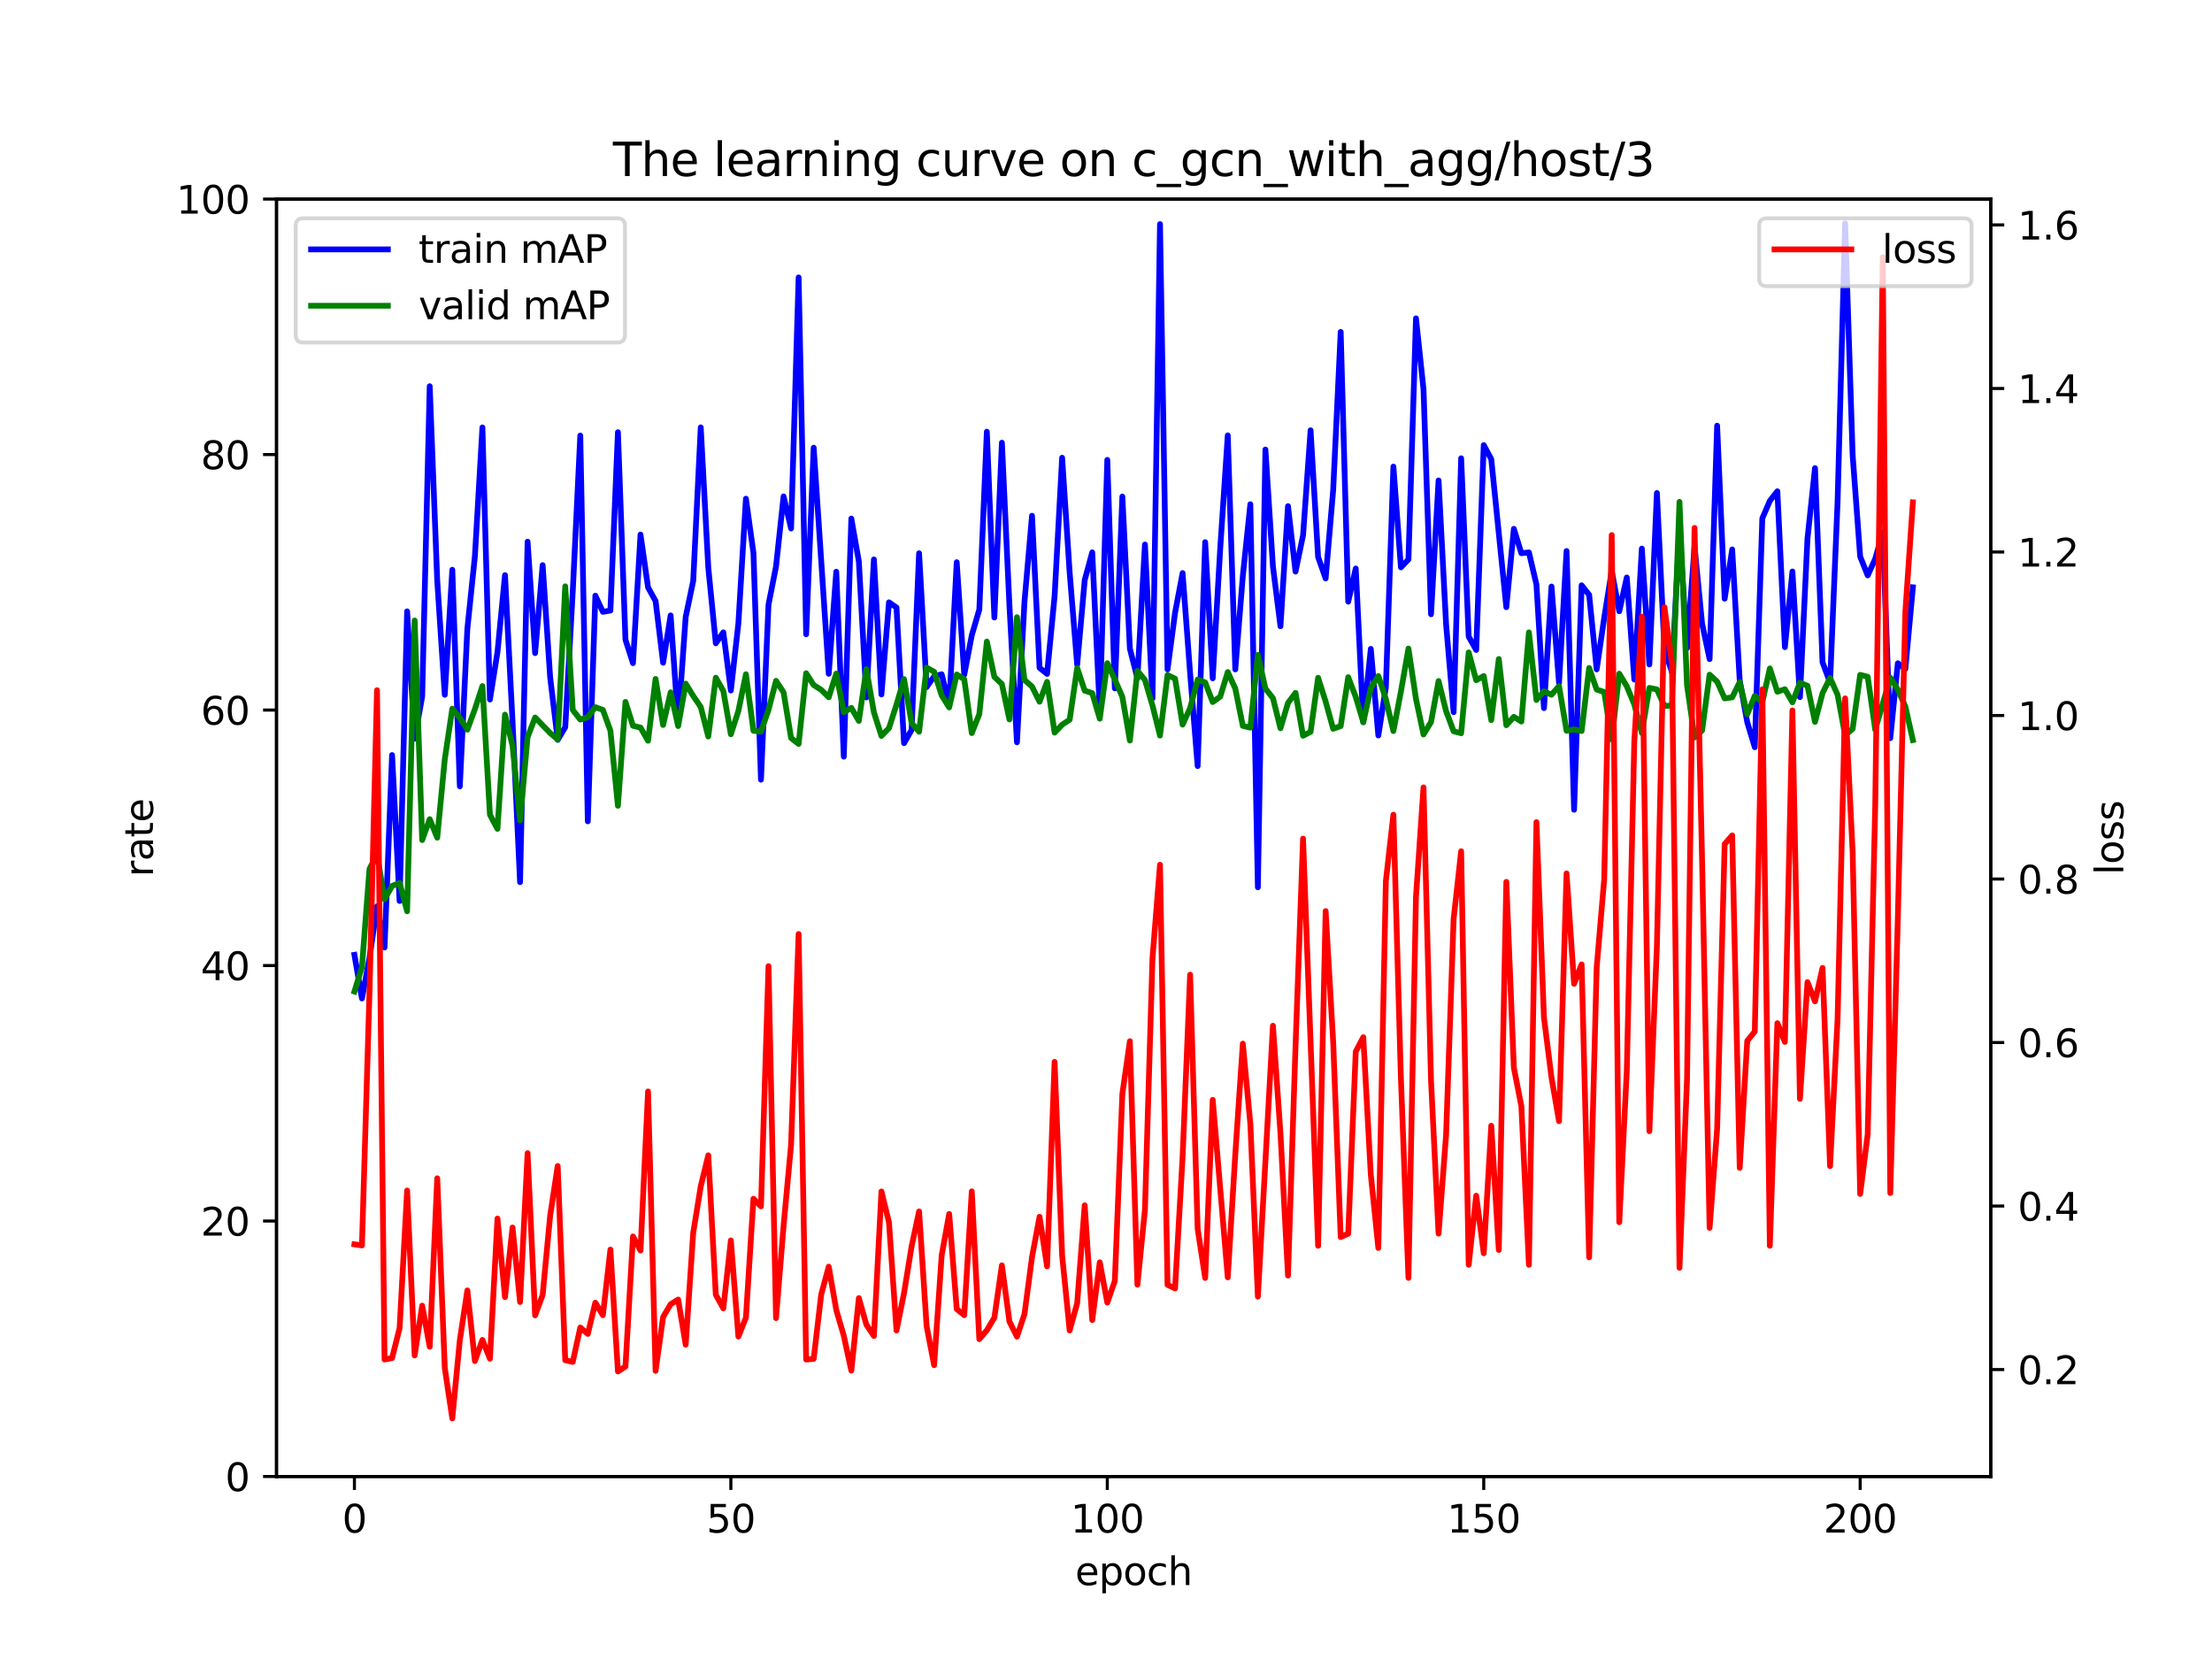 <?xml version="1.0" encoding="utf-8" standalone="no"?>
<!DOCTYPE svg PUBLIC "-//W3C//DTD SVG 1.1//EN"
  "http://www.w3.org/Graphics/SVG/1.1/DTD/svg11.dtd">
<svg xmlns:xlink="http://www.w3.org/1999/xlink" width="576pt" height="432pt" viewBox="0 0 576 432" xmlns="http://www.w3.org/2000/svg" version="1.1">
 <defs>
  <style type="text/css">*{stroke-linejoin: round; stroke-linecap: butt}</style>
 </defs>
 <g id="figure_1">
  <g id="patch_1">
   <path d="M 0 432 
L 576 432 
L 576 0 
L 0 0 
z
" style="fill: #ffffff"/>
  </g>
  <g id="axes_1">
   <g id="patch_2">
    <path d="M 72 384.48 
L 518.4 384.48 
L 518.4 51.84 
L 72 51.84 
z
" style="fill: #ffffff"/>
   </g>
   <g id="matplotlib.axis_1">
    <g id="xtick_1">
     <g id="line2d_1">
      <defs>
       <path id="m7468ea4998" d="M 0 0 
L 0 3.5 
" style="stroke: #000000; stroke-width: 0.8"/>
      </defs>
      <g>
       <use xlink:href="#m7468ea4998" x="92.291" y="384.48" style="stroke: #000000; stroke-width: 0.8"/>
      </g>
     </g>
     <g id="text_1">
      <!-- 0 -->
      <g transform="translate(89.11 399.078) scale(0.1 -0.1)">
       <defs>
        <path id="DejaVuSans-30" d="M 2034 4250 
Q 1547 4250 1301 3770 
Q 1056 3291 1056 2328 
Q 1056 1369 1301 889 
Q 1547 409 2034 409 
Q 2525 409 2770 889 
Q 3016 1369 3016 2328 
Q 3016 3291 2770 3770 
Q 2525 4250 2034 4250 
z
M 2034 4750 
Q 2819 4750 3233 4129 
Q 3647 3509 3647 2328 
Q 3647 1150 3233 529 
Q 2819 -91 2034 -91 
Q 1250 -91 836 529 
Q 422 1150 422 2328 
Q 422 3509 836 4129 
Q 1250 4750 2034 4750 
z
" transform="scale(0.016)"/>
       </defs>
       <use xlink:href="#DejaVuSans-30"/>
      </g>
     </g>
    </g>
    <g id="xtick_2">
     <g id="line2d_2">
      <g>
       <use xlink:href="#m7468ea4998" x="190.315" y="384.48" style="stroke: #000000; stroke-width: 0.8"/>
      </g>
     </g>
     <g id="text_2">
      <!-- 50 -->
      <g transform="translate(183.952 399.078) scale(0.1 -0.1)">
       <defs>
        <path id="DejaVuSans-35" d="M 691 4666 
L 3169 4666 
L 3169 4134 
L 1269 4134 
L 1269 2991 
Q 1406 3038 1543 3061 
Q 1681 3084 1819 3084 
Q 2600 3084 3056 2656 
Q 3513 2228 3513 1497 
Q 3513 744 3044 326 
Q 2575 -91 1722 -91 
Q 1428 -91 1123 -41 
Q 819 9 494 109 
L 494 744 
Q 775 591 1075 516 
Q 1375 441 1709 441 
Q 2250 441 2565 725 
Q 2881 1009 2881 1497 
Q 2881 1984 2565 2268 
Q 2250 2553 1709 2553 
Q 1456 2553 1204 2497 
Q 953 2441 691 2322 
L 691 4666 
z
" transform="scale(0.016)"/>
       </defs>
       <use xlink:href="#DejaVuSans-35"/>
       <use xlink:href="#DejaVuSans-30" x="63.623"/>
      </g>
     </g>
    </g>
    <g id="xtick_3">
     <g id="line2d_3">
      <g>
       <use xlink:href="#m7468ea4998" x="288.338" y="384.48" style="stroke: #000000; stroke-width: 0.8"/>
      </g>
     </g>
     <g id="text_3">
      <!-- 100 -->
      <g transform="translate(278.795 399.078) scale(0.1 -0.1)">
       <defs>
        <path id="DejaVuSans-31" d="M 794 531 
L 1825 531 
L 1825 4091 
L 703 3866 
L 703 4441 
L 1819 4666 
L 2450 4666 
L 2450 531 
L 3481 531 
L 3481 0 
L 794 0 
L 794 531 
z
" transform="scale(0.016)"/>
       </defs>
       <use xlink:href="#DejaVuSans-31"/>
       <use xlink:href="#DejaVuSans-30" x="63.623"/>
       <use xlink:href="#DejaVuSans-30" x="127.246"/>
      </g>
     </g>
    </g>
    <g id="xtick_4">
     <g id="line2d_4">
      <g>
       <use xlink:href="#m7468ea4998" x="386.362" y="384.48" style="stroke: #000000; stroke-width: 0.8"/>
      </g>
     </g>
     <g id="text_4">
      <!-- 150 -->
      <g transform="translate(376.818 399.078) scale(0.1 -0.1)">
       <use xlink:href="#DejaVuSans-31"/>
       <use xlink:href="#DejaVuSans-35" x="63.623"/>
       <use xlink:href="#DejaVuSans-30" x="127.246"/>
      </g>
     </g>
    </g>
    <g id="xtick_5">
     <g id="line2d_5">
      <g>
       <use xlink:href="#m7468ea4998" x="484.386" y="384.48" style="stroke: #000000; stroke-width: 0.8"/>
      </g>
     </g>
     <g id="text_5">
      <!-- 200 -->
      <g transform="translate(474.842 399.078) scale(0.1 -0.1)">
       <defs>
        <path id="DejaVuSans-32" d="M 1228 531 
L 3431 531 
L 3431 0 
L 469 0 
L 469 531 
Q 828 903 1448 1529 
Q 2069 2156 2228 2338 
Q 2531 2678 2651 2914 
Q 2772 3150 2772 3378 
Q 2772 3750 2511 3984 
Q 2250 4219 1831 4219 
Q 1534 4219 1204 4116 
Q 875 4013 500 3803 
L 500 4441 
Q 881 4594 1212 4672 
Q 1544 4750 1819 4750 
Q 2544 4750 2975 4387 
Q 3406 4025 3406 3419 
Q 3406 3131 3298 2873 
Q 3191 2616 2906 2266 
Q 2828 2175 2409 1742 
Q 1991 1309 1228 531 
z
" transform="scale(0.016)"/>
       </defs>
       <use xlink:href="#DejaVuSans-32"/>
       <use xlink:href="#DejaVuSans-30" x="63.623"/>
       <use xlink:href="#DejaVuSans-30" x="127.246"/>
      </g>
     </g>
    </g>
    <g id="text_6">
     <!-- epoch -->
     <g transform="translate(279.972 412.757) scale(0.1 -0.1)">
      <defs>
       <path id="DejaVuSans-65" d="M 3597 1894 
L 3597 1613 
L 953 1613 
Q 991 1019 1311 708 
Q 1631 397 2203 397 
Q 2534 397 2845 478 
Q 3156 559 3463 722 
L 3463 178 
Q 3153 47 2828 -22 
Q 2503 -91 2169 -91 
Q 1331 -91 842 396 
Q 353 884 353 1716 
Q 353 2575 817 3079 
Q 1281 3584 2069 3584 
Q 2775 3584 3186 3129 
Q 3597 2675 3597 1894 
z
M 3022 2063 
Q 3016 2534 2758 2815 
Q 2500 3097 2075 3097 
Q 1594 3097 1305 2825 
Q 1016 2553 972 2059 
L 3022 2063 
z
" transform="scale(0.016)"/>
       <path id="DejaVuSans-70" d="M 1159 525 
L 1159 -1331 
L 581 -1331 
L 581 3500 
L 1159 3500 
L 1159 2969 
Q 1341 3281 1617 3432 
Q 1894 3584 2278 3584 
Q 2916 3584 3314 3078 
Q 3713 2572 3713 1747 
Q 3713 922 3314 415 
Q 2916 -91 2278 -91 
Q 1894 -91 1617 61 
Q 1341 213 1159 525 
z
M 3116 1747 
Q 3116 2381 2855 2742 
Q 2594 3103 2138 3103 
Q 1681 3103 1420 2742 
Q 1159 2381 1159 1747 
Q 1159 1113 1420 752 
Q 1681 391 2138 391 
Q 2594 391 2855 752 
Q 3116 1113 3116 1747 
z
" transform="scale(0.016)"/>
       <path id="DejaVuSans-6f" d="M 1959 3097 
Q 1497 3097 1228 2736 
Q 959 2375 959 1747 
Q 959 1119 1226 758 
Q 1494 397 1959 397 
Q 2419 397 2687 759 
Q 2956 1122 2956 1747 
Q 2956 2369 2687 2733 
Q 2419 3097 1959 3097 
z
M 1959 3584 
Q 2709 3584 3137 3096 
Q 3566 2609 3566 1747 
Q 3566 888 3137 398 
Q 2709 -91 1959 -91 
Q 1206 -91 779 398 
Q 353 888 353 1747 
Q 353 2609 779 3096 
Q 1206 3584 1959 3584 
z
" transform="scale(0.016)"/>
       <path id="DejaVuSans-63" d="M 3122 3366 
L 3122 2828 
Q 2878 2963 2633 3030 
Q 2388 3097 2138 3097 
Q 1578 3097 1268 2742 
Q 959 2388 959 1747 
Q 959 1106 1268 751 
Q 1578 397 2138 397 
Q 2388 397 2633 464 
Q 2878 531 3122 666 
L 3122 134 
Q 2881 22 2623 -34 
Q 2366 -91 2075 -91 
Q 1284 -91 818 406 
Q 353 903 353 1747 
Q 353 2603 823 3093 
Q 1294 3584 2113 3584 
Q 2378 3584 2631 3529 
Q 2884 3475 3122 3366 
z
" transform="scale(0.016)"/>
       <path id="DejaVuSans-68" d="M 3513 2113 
L 3513 0 
L 2938 0 
L 2938 2094 
Q 2938 2591 2744 2837 
Q 2550 3084 2163 3084 
Q 1697 3084 1428 2787 
Q 1159 2491 1159 1978 
L 1159 0 
L 581 0 
L 581 4863 
L 1159 4863 
L 1159 2956 
Q 1366 3272 1645 3428 
Q 1925 3584 2291 3584 
Q 2894 3584 3203 3211 
Q 3513 2838 3513 2113 
z
" transform="scale(0.016)"/>
      </defs>
      <use xlink:href="#DejaVuSans-65"/>
      <use xlink:href="#DejaVuSans-70" x="61.523"/>
      <use xlink:href="#DejaVuSans-6f" x="125"/>
      <use xlink:href="#DejaVuSans-63" x="186.182"/>
      <use xlink:href="#DejaVuSans-68" x="241.162"/>
     </g>
    </g>
   </g>
   <g id="matplotlib.axis_2">
    <g id="ytick_1">
     <g id="line2d_6">
      <defs>
       <path id="m2e7841dd89" d="M 0 0 
L -3.5 0 
" style="stroke: #000000; stroke-width: 0.8"/>
      </defs>
      <g>
       <use xlink:href="#m2e7841dd89" x="72" y="384.48" style="stroke: #000000; stroke-width: 0.8"/>
      </g>
     </g>
     <g id="text_7">
      <!-- 0 -->
      <g transform="translate(58.638 388.279) scale(0.1 -0.1)">
       <use xlink:href="#DejaVuSans-30"/>
      </g>
     </g>
    </g>
    <g id="ytick_2">
     <g id="line2d_7">
      <g>
       <use xlink:href="#m2e7841dd89" x="72" y="317.952" style="stroke: #000000; stroke-width: 0.8"/>
      </g>
     </g>
     <g id="text_8">
      <!-- 20 -->
      <g transform="translate(52.275 321.751) scale(0.1 -0.1)">
       <use xlink:href="#DejaVuSans-32"/>
       <use xlink:href="#DejaVuSans-30" x="63.623"/>
      </g>
     </g>
    </g>
    <g id="ytick_3">
     <g id="line2d_8">
      <g>
       <use xlink:href="#m2e7841dd89" x="72" y="251.424" style="stroke: #000000; stroke-width: 0.8"/>
      </g>
     </g>
     <g id="text_9">
      <!-- 40 -->
      <g transform="translate(52.275 255.223) scale(0.1 -0.1)">
       <defs>
        <path id="DejaVuSans-34" d="M 2419 4116 
L 825 1625 
L 2419 1625 
L 2419 4116 
z
M 2253 4666 
L 3047 4666 
L 3047 1625 
L 3713 1625 
L 3713 1100 
L 3047 1100 
L 3047 0 
L 2419 0 
L 2419 1100 
L 313 1100 
L 313 1709 
L 2253 4666 
z
" transform="scale(0.016)"/>
       </defs>
       <use xlink:href="#DejaVuSans-34"/>
       <use xlink:href="#DejaVuSans-30" x="63.623"/>
      </g>
     </g>
    </g>
    <g id="ytick_4">
     <g id="line2d_9">
      <g>
       <use xlink:href="#m2e7841dd89" x="72" y="184.896" style="stroke: #000000; stroke-width: 0.8"/>
      </g>
     </g>
     <g id="text_10">
      <!-- 60 -->
      <g transform="translate(52.275 188.695) scale(0.1 -0.1)">
       <defs>
        <path id="DejaVuSans-36" d="M 2113 2584 
Q 1688 2584 1439 2293 
Q 1191 2003 1191 1497 
Q 1191 994 1439 701 
Q 1688 409 2113 409 
Q 2538 409 2786 701 
Q 3034 994 3034 1497 
Q 3034 2003 2786 2293 
Q 2538 2584 2113 2584 
z
M 3366 4563 
L 3366 3988 
Q 3128 4100 2886 4159 
Q 2644 4219 2406 4219 
Q 1781 4219 1451 3797 
Q 1122 3375 1075 2522 
Q 1259 2794 1537 2939 
Q 1816 3084 2150 3084 
Q 2853 3084 3261 2657 
Q 3669 2231 3669 1497 
Q 3669 778 3244 343 
Q 2819 -91 2113 -91 
Q 1303 -91 875 529 
Q 447 1150 447 2328 
Q 447 3434 972 4092 
Q 1497 4750 2381 4750 
Q 2619 4750 2861 4703 
Q 3103 4656 3366 4563 
z
" transform="scale(0.016)"/>
       </defs>
       <use xlink:href="#DejaVuSans-36"/>
       <use xlink:href="#DejaVuSans-30" x="63.623"/>
      </g>
     </g>
    </g>
    <g id="ytick_5">
     <g id="line2d_10">
      <g>
       <use xlink:href="#m2e7841dd89" x="72" y="118.368" style="stroke: #000000; stroke-width: 0.8"/>
      </g>
     </g>
     <g id="text_11">
      <!-- 80 -->
      <g transform="translate(52.275 122.167) scale(0.1 -0.1)">
       <defs>
        <path id="DejaVuSans-38" d="M 2034 2216 
Q 1584 2216 1326 1975 
Q 1069 1734 1069 1313 
Q 1069 891 1326 650 
Q 1584 409 2034 409 
Q 2484 409 2743 651 
Q 3003 894 3003 1313 
Q 3003 1734 2745 1975 
Q 2488 2216 2034 2216 
z
M 1403 2484 
Q 997 2584 770 2862 
Q 544 3141 544 3541 
Q 544 4100 942 4425 
Q 1341 4750 2034 4750 
Q 2731 4750 3128 4425 
Q 3525 4100 3525 3541 
Q 3525 3141 3298 2862 
Q 3072 2584 2669 2484 
Q 3125 2378 3379 2068 
Q 3634 1759 3634 1313 
Q 3634 634 3220 271 
Q 2806 -91 2034 -91 
Q 1263 -91 848 271 
Q 434 634 434 1313 
Q 434 1759 690 2068 
Q 947 2378 1403 2484 
z
M 1172 3481 
Q 1172 3119 1398 2916 
Q 1625 2713 2034 2713 
Q 2441 2713 2670 2916 
Q 2900 3119 2900 3481 
Q 2900 3844 2670 4047 
Q 2441 4250 2034 4250 
Q 1625 4250 1398 4047 
Q 1172 3844 1172 3481 
z
" transform="scale(0.016)"/>
       </defs>
       <use xlink:href="#DejaVuSans-38"/>
       <use xlink:href="#DejaVuSans-30" x="63.623"/>
      </g>
     </g>
    </g>
    <g id="ytick_6">
     <g id="line2d_11">
      <g>
       <use xlink:href="#m2e7841dd89" x="72" y="51.84" style="stroke: #000000; stroke-width: 0.8"/>
      </g>
     </g>
     <g id="text_12">
      <!-- 100 -->
      <g transform="translate(45.913 55.639) scale(0.1 -0.1)">
       <use xlink:href="#DejaVuSans-31"/>
       <use xlink:href="#DejaVuSans-30" x="63.623"/>
       <use xlink:href="#DejaVuSans-30" x="127.246"/>
      </g>
     </g>
    </g>
    <g id="text_13">
     <!-- rate -->
     <g transform="translate(39.833 228.316) rotate(-90) scale(0.1 -0.1)">
      <defs>
       <path id="DejaVuSans-72" d="M 2631 2963 
Q 2534 3019 2420 3045 
Q 2306 3072 2169 3072 
Q 1681 3072 1420 2755 
Q 1159 2438 1159 1844 
L 1159 0 
L 581 0 
L 581 3500 
L 1159 3500 
L 1159 2956 
Q 1341 3275 1631 3429 
Q 1922 3584 2338 3584 
Q 2397 3584 2469 3576 
Q 2541 3569 2628 3553 
L 2631 2963 
z
" transform="scale(0.016)"/>
       <path id="DejaVuSans-61" d="M 2194 1759 
Q 1497 1759 1228 1600 
Q 959 1441 959 1056 
Q 959 750 1161 570 
Q 1363 391 1709 391 
Q 2188 391 2477 730 
Q 2766 1069 2766 1631 
L 2766 1759 
L 2194 1759 
z
M 3341 1997 
L 3341 0 
L 2766 0 
L 2766 531 
Q 2569 213 2275 61 
Q 1981 -91 1556 -91 
Q 1019 -91 701 211 
Q 384 513 384 1019 
Q 384 1609 779 1909 
Q 1175 2209 1959 2209 
L 2766 2209 
L 2766 2266 
Q 2766 2663 2505 2880 
Q 2244 3097 1772 3097 
Q 1472 3097 1187 3025 
Q 903 2953 641 2809 
L 641 3341 
Q 956 3463 1253 3523 
Q 1550 3584 1831 3584 
Q 2591 3584 2966 3190 
Q 3341 2797 3341 1997 
z
" transform="scale(0.016)"/>
       <path id="DejaVuSans-74" d="M 1172 4494 
L 1172 3500 
L 2356 3500 
L 2356 3053 
L 1172 3053 
L 1172 1153 
Q 1172 725 1289 603 
Q 1406 481 1766 481 
L 2356 481 
L 2356 0 
L 1766 0 
Q 1100 0 847 248 
Q 594 497 594 1153 
L 594 3053 
L 172 3053 
L 172 3500 
L 594 3500 
L 594 4494 
L 1172 4494 
z
" transform="scale(0.016)"/>
      </defs>
      <use xlink:href="#DejaVuSans-72"/>
      <use xlink:href="#DejaVuSans-61" x="41.113"/>
      <use xlink:href="#DejaVuSans-74" x="102.393"/>
      <use xlink:href="#DejaVuSans-65" x="141.602"/>
     </g>
    </g>
   </g>
   <g id="line2d_12">
    <path d="M 92.291 248.641 
L 94.251 260.005 
L 96.212 249.485 
L 98.172 236 
L 100.133 246.73 
L 102.093 196.612 
L 104.054 234.619 
L 106.014 159.191 
L 107.975 192.358 
L 109.935 181.358 
L 111.896 100.57 
L 113.856 151.234 
L 115.817 180.915 
L 117.777 148.363 
L 119.738 204.767 
L 121.698 163.726 
L 123.658 144.894 
L 125.619 111.304 
L 127.579 182.15 
L 129.54 169.812 
L 131.5 149.761 
L 133.461 187.853 
L 135.421 229.704 
L 137.382 141.051 
L 139.342 170.07 
L 141.303 147.16 
L 143.263 176.409 
L 145.224 192.667 
L 147.184 189.378 
L 149.145 153.973 
L 151.105 113.418 
L 153.066 213.874 
L 155.026 155.107 
L 156.987 159.318 
L 158.947 158.984 
L 160.908 112.544 
L 162.868 166.576 
L 164.828 172.69 
L 166.789 139.199 
L 168.749 152.96 
L 170.71 156.511 
L 172.67 172.574 
L 174.631 160.259 
L 176.591 188.235 
L 178.552 160.653 
L 180.512 151.27 
L 182.473 111.283 
L 184.433 147.754 
L 186.394 167.519 
L 188.354 164.662 
L 190.315 179.801 
L 192.275 162.306 
L 194.236 129.853 
L 196.196 143.98 
L 198.157 203.035 
L 200.117 157.462 
L 202.077 147.507 
L 204.038 129.263 
L 205.998 137.616 
L 207.959 72.245 
L 209.919 165.167 
L 211.88 116.578 
L 215.801 175.458 
L 217.761 148.871 
L 219.722 197.03 
L 221.682 135.036 
L 223.643 146.181 
L 225.603 181.607 
L 227.564 145.672 
L 229.524 180.839 
L 231.485 156.842 
L 233.445 158.2 
L 235.406 193.517 
L 237.366 190.097 
L 239.326 144.062 
L 241.287 178.909 
L 243.247 176.125 
L 245.208 175.569 
L 247.168 183.654 
L 249.129 146.399 
L 251.089 175.686 
L 253.05 165.422 
L 255.01 158.743 
L 256.971 112.41 
L 258.931 160.792 
L 260.892 115.276 
L 262.852 157.642 
L 264.813 193.294 
L 266.773 156.697 
L 268.734 134.304 
L 270.694 173.891 
L 272.655 175.479 
L 274.615 155.245 
L 276.575 119.186 
L 278.536 149.074 
L 280.496 173.091 
L 282.457 151.054 
L 284.417 143.825 
L 286.378 184.908 
L 288.338 119.759 
L 290.299 179.255 
L 292.259 129.296 
L 294.22 168.93 
L 296.18 176.583 
L 298.141 141.789 
L 300.101 181.837 
L 302.062 58.357 
L 304.022 174.324 
L 305.983 159.57 
L 307.943 149.227 
L 309.904 175.303 
L 311.864 199.478 
L 313.825 141.177 
L 315.785 176.642 
L 317.745 142.819 
L 319.706 113.368 
L 321.666 174.316 
L 323.627 149.976 
L 325.587 131.294 
L 327.548 231.046 
L 329.508 117.061 
L 331.469 147.508 
L 333.429 163.08 
L 335.39 131.795 
L 337.35 148.841 
L 339.311 139.398 
L 341.271 112.051 
L 343.232 145.057 
L 345.192 150.624 
L 347.153 127.648 
L 349.113 86.434 
L 351.074 156.673 
L 353.034 148.033 
L 354.994 188.045 
L 356.955 168.965 
L 358.915 191.522 
L 360.876 178.989 
L 362.836 121.497 
L 364.797 147.739 
L 366.757 145.675 
L 368.718 82.9 
L 370.678 101.332 
L 372.639 159.952 
L 374.599 125.108 
L 376.56 162.601 
L 378.52 185.446 
L 380.481 119.332 
L 382.441 165.766 
L 384.402 169.246 
L 386.362 115.9 
L 388.323 119.563 
L 392.243 158.107 
L 394.204 137.707 
L 396.164 144.059 
L 398.125 143.846 
L 400.085 152.2 
L 402.046 184.388 
L 404.006 152.731 
L 405.967 177.86 
L 407.927 143.485 
L 409.888 210.859 
L 411.848 152.411 
L 413.809 154.905 
L 415.769 174.307 
L 417.73 160.906 
L 419.69 148.693 
L 421.651 159.167 
L 423.611 150.378 
L 425.572 176.954 
L 427.532 142.851 
L 429.492 173.02 
L 431.453 128.379 
L 433.413 168.966 
L 435.374 175.017 
L 437.334 137.844 
L 439.295 168.779 
L 441.255 142.323 
L 443.216 162.373 
L 445.176 171.637 
L 447.137 110.843 
L 449.097 155.898 
L 451.058 143.069 
L 453.018 177.204 
L 454.979 188.059 
L 456.939 194.577 
L 458.9 134.985 
L 460.86 130.43 
L 462.821 127.924 
L 464.781 168.517 
L 466.742 148.815 
L 468.702 181.53 
L 470.662 140.264 
L 472.623 121.897 
L 474.583 172.456 
L 476.544 177.736 
L 478.504 130.605 
L 480.465 58.179 
L 482.425 118.527 
L 484.386 144.938 
L 486.346 149.834 
L 488.307 145.525 
L 490.267 138.604 
L 492.228 192.219 
L 494.188 172.716 
L 496.149 174.184 
L 498.109 152.933 
L 498.109 152.933 
" clip-path="url(#p526fa42724)" style="fill: none; stroke: #0000ff; stroke-width: 1.5; stroke-linecap: square"/>
   </g>
   <g id="line2d_13">
    <path d="M 92.291 258.195 
L 94.251 251.817 
L 96.212 226.266 
L 98.172 222.496 
L 100.133 234.172 
L 102.093 230.696 
L 104.054 229.914 
L 106.014 237.301 
L 107.975 161.587 
L 109.935 218.753 
L 111.896 213.311 
L 113.856 218.133 
L 115.817 197.724 
L 117.777 184.535 
L 119.738 186.956 
L 121.698 190.007 
L 123.658 184.654 
L 125.619 178.647 
L 127.579 212.158 
L 129.54 215.84 
L 131.5 186.081 
L 133.461 194.171 
L 135.421 213.68 
L 137.382 191.966 
L 139.342 186.828 
L 143.263 190.88 
L 145.224 192.563 
L 147.184 152.675 
L 149.145 184.86 
L 151.105 187.38 
L 153.066 186.743 
L 155.026 184.147 
L 156.987 184.85 
L 158.947 190.256 
L 160.908 209.829 
L 162.868 182.772 
L 164.828 188.992 
L 166.789 189.462 
L 168.749 192.892 
L 170.71 176.793 
L 172.67 188.787 
L 174.631 180.273 
L 176.591 189.071 
L 178.552 178.01 
L 180.512 181.212 
L 182.473 184.098 
L 184.433 191.791 
L 186.394 176.462 
L 188.354 179.937 
L 190.315 191.203 
L 192.275 185.122 
L 194.236 175.573 
L 196.196 190.293 
L 198.157 190.518 
L 200.117 184.847 
L 202.077 177.285 
L 204.038 180.281 
L 205.998 192.178 
L 207.959 193.718 
L 209.919 175.308 
L 211.88 178.391 
L 213.84 179.622 
L 215.801 181.568 
L 217.761 175.404 
L 219.722 185.479 
L 221.682 184.325 
L 223.643 187.722 
L 225.603 174.247 
L 227.564 185.498 
L 229.524 191.634 
L 231.485 189.606 
L 233.445 183.465 
L 235.406 176.842 
L 237.366 188.233 
L 239.326 190.54 
L 241.287 173.835 
L 243.247 174.927 
L 245.208 181.087 
L 247.168 184.22 
L 249.129 175.633 
L 251.089 176.877 
L 253.05 190.906 
L 255.01 185.957 
L 256.971 167.064 
L 258.931 176.265 
L 260.892 178.131 
L 262.852 187.345 
L 264.813 160.718 
L 266.773 177.064 
L 268.734 178.767 
L 270.694 182.738 
L 272.655 177.543 
L 274.615 190.773 
L 276.575 188.711 
L 278.536 187.413 
L 280.496 173.951 
L 282.457 179.839 
L 284.417 180.498 
L 286.378 187.151 
L 288.338 172.69 
L 290.299 176.948 
L 292.259 181.48 
L 294.22 192.843 
L 296.18 174.703 
L 298.141 177.051 
L 300.101 183.717 
L 302.062 191.551 
L 304.022 175.783 
L 305.983 176.72 
L 307.943 188.693 
L 309.904 184.391 
L 311.864 176.956 
L 313.825 177.693 
L 315.785 182.816 
L 317.745 181.403 
L 319.706 174.997 
L 321.666 179.295 
L 323.627 189.022 
L 325.587 189.477 
L 327.548 170.529 
L 329.508 179.295 
L 331.469 181.788 
L 333.429 189.644 
L 335.39 183.051 
L 337.35 180.419 
L 339.311 191.595 
L 341.271 190.577 
L 343.232 176.491 
L 345.192 182.685 
L 347.153 189.77 
L 349.113 189.069 
L 351.074 176.339 
L 353.034 181.475 
L 354.994 188.06 
L 356.955 179.182 
L 358.915 176.034 
L 360.876 182.035 
L 362.836 190.374 
L 364.797 180.062 
L 366.757 168.887 
L 368.718 181.997 
L 370.678 191.26 
L 372.639 188.024 
L 374.599 177.341 
L 376.56 185.172 
L 378.52 190.418 
L 380.481 190.943 
L 382.441 169.892 
L 384.402 177.135 
L 386.362 176.041 
L 388.323 187.511 
L 390.283 171.602 
L 392.243 188.851 
L 394.204 186.661 
L 396.164 187.89 
L 398.125 164.672 
L 400.085 182.277 
L 402.046 180.008 
L 404.006 180.904 
L 405.967 178.651 
L 407.927 190.301 
L 409.888 189.916 
L 411.848 190.362 
L 413.809 173.946 
L 415.769 179.556 
L 417.73 180.195 
L 419.69 192.564 
L 421.651 175.424 
L 423.611 178.707 
L 425.572 183.455 
L 427.532 190.876 
L 429.492 179.131 
L 431.453 179.52 
L 433.413 183.821 
L 435.374 183.745 
L 437.334 130.688 
L 439.295 178.426 
L 441.255 192.037 
L 443.216 190.215 
L 445.176 175.685 
L 447.137 177.488 
L 449.097 181.864 
L 451.058 181.583 
L 453.018 177.628 
L 454.979 185.996 
L 456.939 181.191 
L 458.9 182.873 
L 460.86 174.058 
L 462.821 180.127 
L 464.781 179.468 
L 466.742 182.881 
L 468.702 177.774 
L 470.662 178.577 
L 472.623 187.989 
L 474.583 180.495 
L 476.544 176.53 
L 478.504 180.92 
L 480.465 191.487 
L 482.425 189.792 
L 484.386 175.733 
L 486.346 176.225 
L 488.307 190.017 
L 492.228 176.452 
L 494.188 179.563 
L 496.149 183.98 
L 498.109 192.722 
L 498.109 192.722 
" clip-path="url(#p526fa42724)" style="fill: none; stroke: #008000; stroke-width: 1.5; stroke-linecap: square"/>
   </g>
   <g id="patch_3">
    <path d="M 72 384.48 
L 72 51.84 
" style="fill: none; stroke: #000000; stroke-width: 0.8; stroke-linejoin: miter; stroke-linecap: square"/>
   </g>
   <g id="patch_4">
    <path d="M 518.4 384.48 
L 518.4 51.84 
" style="fill: none; stroke: #000000; stroke-width: 0.8; stroke-linejoin: miter; stroke-linecap: square"/>
   </g>
   <g id="patch_5">
    <path d="M 72 384.48 
L 518.4 384.48 
" style="fill: none; stroke: #000000; stroke-width: 0.8; stroke-linejoin: miter; stroke-linecap: square"/>
   </g>
   <g id="patch_6">
    <path d="M 72 51.84 
L 518.4 51.84 
" style="fill: none; stroke: #000000; stroke-width: 0.8; stroke-linejoin: miter; stroke-linecap: square"/>
   </g>
   <g id="legend_1">
    <g id="patch_7">
     <path d="M 79 89.196 
L 160.741 89.196 
Q 162.741 89.196 162.741 87.196 
L 162.741 58.84 
Q 162.741 56.84 160.741 56.84 
L 79 56.84 
Q 77 56.84 77 58.84 
L 77 87.196 
Q 77 89.196 79 89.196 
z
" style="fill: #ffffff; opacity: 0.8; stroke: #cccccc; stroke-linejoin: miter"/>
    </g>
    <g id="line2d_14">
     <path d="M 81 64.938 
L 91 64.938 
L 101 64.938 
" style="fill: none; stroke: #0000ff; stroke-width: 1.5; stroke-linecap: square"/>
    </g>
    <g id="text_14">
     <!-- train mAP -->
     <g transform="translate(109 68.438) scale(0.1 -0.1)">
      <defs>
       <path id="DejaVuSans-69" d="M 603 3500 
L 1178 3500 
L 1178 0 
L 603 0 
L 603 3500 
z
M 603 4863 
L 1178 4863 
L 1178 4134 
L 603 4134 
L 603 4863 
z
" transform="scale(0.016)"/>
       <path id="DejaVuSans-6e" d="M 3513 2113 
L 3513 0 
L 2938 0 
L 2938 2094 
Q 2938 2591 2744 2837 
Q 2550 3084 2163 3084 
Q 1697 3084 1428 2787 
Q 1159 2491 1159 1978 
L 1159 0 
L 581 0 
L 581 3500 
L 1159 3500 
L 1159 2956 
Q 1366 3272 1645 3428 
Q 1925 3584 2291 3584 
Q 2894 3584 3203 3211 
Q 3513 2838 3513 2113 
z
" transform="scale(0.016)"/>
       <path id="DejaVuSans-20" transform="scale(0.016)"/>
       <path id="DejaVuSans-6d" d="M 3328 2828 
Q 3544 3216 3844 3400 
Q 4144 3584 4550 3584 
Q 5097 3584 5394 3201 
Q 5691 2819 5691 2113 
L 5691 0 
L 5113 0 
L 5113 2094 
Q 5113 2597 4934 2840 
Q 4756 3084 4391 3084 
Q 3944 3084 3684 2787 
Q 3425 2491 3425 1978 
L 3425 0 
L 2847 0 
L 2847 2094 
Q 2847 2600 2669 2842 
Q 2491 3084 2119 3084 
Q 1678 3084 1418 2786 
Q 1159 2488 1159 1978 
L 1159 0 
L 581 0 
L 581 3500 
L 1159 3500 
L 1159 2956 
Q 1356 3278 1631 3431 
Q 1906 3584 2284 3584 
Q 2666 3584 2933 3390 
Q 3200 3197 3328 2828 
z
" transform="scale(0.016)"/>
       <path id="DejaVuSans-41" d="M 2188 4044 
L 1331 1722 
L 3047 1722 
L 2188 4044 
z
M 1831 4666 
L 2547 4666 
L 4325 0 
L 3669 0 
L 3244 1197 
L 1141 1197 
L 716 0 
L 50 0 
L 1831 4666 
z
" transform="scale(0.016)"/>
       <path id="DejaVuSans-50" d="M 1259 4147 
L 1259 2394 
L 2053 2394 
Q 2494 2394 2734 2622 
Q 2975 2850 2975 3272 
Q 2975 3691 2734 3919 
Q 2494 4147 2053 4147 
L 1259 4147 
z
M 628 4666 
L 2053 4666 
Q 2838 4666 3239 4311 
Q 3641 3956 3641 3272 
Q 3641 2581 3239 2228 
Q 2838 1875 2053 1875 
L 1259 1875 
L 1259 0 
L 628 0 
L 628 4666 
z
" transform="scale(0.016)"/>
      </defs>
      <use xlink:href="#DejaVuSans-74"/>
      <use xlink:href="#DejaVuSans-72" x="39.209"/>
      <use xlink:href="#DejaVuSans-61" x="80.322"/>
      <use xlink:href="#DejaVuSans-69" x="141.602"/>
      <use xlink:href="#DejaVuSans-6e" x="169.385"/>
      <use xlink:href="#DejaVuSans-20" x="232.764"/>
      <use xlink:href="#DejaVuSans-6d" x="264.551"/>
      <use xlink:href="#DejaVuSans-41" x="361.963"/>
      <use xlink:href="#DejaVuSans-50" x="430.371"/>
     </g>
    </g>
    <g id="line2d_15">
     <path d="M 81 79.617 
L 91 79.617 
L 101 79.617 
" style="fill: none; stroke: #008000; stroke-width: 1.5; stroke-linecap: square"/>
    </g>
    <g id="text_15">
     <!-- valid mAP -->
     <g transform="translate(109 83.117) scale(0.1 -0.1)">
      <defs>
       <path id="DejaVuSans-76" d="M 191 3500 
L 800 3500 
L 1894 563 
L 2988 3500 
L 3597 3500 
L 2284 0 
L 1503 0 
L 191 3500 
z
" transform="scale(0.016)"/>
       <path id="DejaVuSans-6c" d="M 603 4863 
L 1178 4863 
L 1178 0 
L 603 0 
L 603 4863 
z
" transform="scale(0.016)"/>
       <path id="DejaVuSans-64" d="M 2906 2969 
L 2906 4863 
L 3481 4863 
L 3481 0 
L 2906 0 
L 2906 525 
Q 2725 213 2448 61 
Q 2172 -91 1784 -91 
Q 1150 -91 751 415 
Q 353 922 353 1747 
Q 353 2572 751 3078 
Q 1150 3584 1784 3584 
Q 2172 3584 2448 3432 
Q 2725 3281 2906 2969 
z
M 947 1747 
Q 947 1113 1208 752 
Q 1469 391 1925 391 
Q 2381 391 2643 752 
Q 2906 1113 2906 1747 
Q 2906 2381 2643 2742 
Q 2381 3103 1925 3103 
Q 1469 3103 1208 2742 
Q 947 2381 947 1747 
z
" transform="scale(0.016)"/>
      </defs>
      <use xlink:href="#DejaVuSans-76"/>
      <use xlink:href="#DejaVuSans-61" x="59.18"/>
      <use xlink:href="#DejaVuSans-6c" x="120.459"/>
      <use xlink:href="#DejaVuSans-69" x="148.242"/>
      <use xlink:href="#DejaVuSans-64" x="176.025"/>
      <use xlink:href="#DejaVuSans-20" x="239.502"/>
      <use xlink:href="#DejaVuSans-6d" x="271.289"/>
      <use xlink:href="#DejaVuSans-41" x="368.701"/>
      <use xlink:href="#DejaVuSans-50" x="437.109"/>
     </g>
    </g>
   </g>
  </g>
  <g id="axes_2">
   <g id="matplotlib.axis_3">
    <g id="ytick_7">
     <g id="line2d_16">
      <defs>
       <path id="ma8b787f01b" d="M 0 0 
L 3.5 0 
" style="stroke: #000000; stroke-width: 0.8"/>
      </defs>
      <g>
       <use xlink:href="#ma8b787f01b" x="518.4" y="356.635" style="stroke: #000000; stroke-width: 0.8"/>
      </g>
     </g>
     <g id="text_16">
      <!-- 0.2 -->
      <g transform="translate(525.4 360.434) scale(0.1 -0.1)">
       <defs>
        <path id="DejaVuSans-2e" d="M 684 794 
L 1344 794 
L 1344 0 
L 684 0 
L 684 794 
z
" transform="scale(0.016)"/>
       </defs>
       <use xlink:href="#DejaVuSans-30"/>
       <use xlink:href="#DejaVuSans-2e" x="63.623"/>
       <use xlink:href="#DejaVuSans-32" x="95.41"/>
      </g>
     </g>
    </g>
    <g id="ytick_8">
     <g id="line2d_17">
      <g>
       <use xlink:href="#ma8b787f01b" x="518.4" y="314.055" style="stroke: #000000; stroke-width: 0.8"/>
      </g>
     </g>
     <g id="text_17">
      <!-- 0.4 -->
      <g transform="translate(525.4 317.854) scale(0.1 -0.1)">
       <use xlink:href="#DejaVuSans-30"/>
       <use xlink:href="#DejaVuSans-2e" x="63.623"/>
       <use xlink:href="#DejaVuSans-34" x="95.41"/>
      </g>
     </g>
    </g>
    <g id="ytick_9">
     <g id="line2d_18">
      <g>
       <use xlink:href="#ma8b787f01b" x="518.4" y="271.475" style="stroke: #000000; stroke-width: 0.8"/>
      </g>
     </g>
     <g id="text_18">
      <!-- 0.6 -->
      <g transform="translate(525.4 275.274) scale(0.1 -0.1)">
       <use xlink:href="#DejaVuSans-30"/>
       <use xlink:href="#DejaVuSans-2e" x="63.623"/>
       <use xlink:href="#DejaVuSans-36" x="95.41"/>
      </g>
     </g>
    </g>
    <g id="ytick_10">
     <g id="line2d_19">
      <g>
       <use xlink:href="#ma8b787f01b" x="518.4" y="228.895" style="stroke: #000000; stroke-width: 0.8"/>
      </g>
     </g>
     <g id="text_19">
      <!-- 0.8 -->
      <g transform="translate(525.4 232.694) scale(0.1 -0.1)">
       <use xlink:href="#DejaVuSans-30"/>
       <use xlink:href="#DejaVuSans-2e" x="63.623"/>
       <use xlink:href="#DejaVuSans-38" x="95.41"/>
      </g>
     </g>
    </g>
    <g id="ytick_11">
     <g id="line2d_20">
      <g>
       <use xlink:href="#ma8b787f01b" x="518.4" y="186.315" style="stroke: #000000; stroke-width: 0.8"/>
      </g>
     </g>
     <g id="text_20">
      <!-- 1.0 -->
      <g transform="translate(525.4 190.114) scale(0.1 -0.1)">
       <use xlink:href="#DejaVuSans-31"/>
       <use xlink:href="#DejaVuSans-2e" x="63.623"/>
       <use xlink:href="#DejaVuSans-30" x="95.41"/>
      </g>
     </g>
    </g>
    <g id="ytick_12">
     <g id="line2d_21">
      <g>
       <use xlink:href="#ma8b787f01b" x="518.4" y="143.735" style="stroke: #000000; stroke-width: 0.8"/>
      </g>
     </g>
     <g id="text_21">
      <!-- 1.2 -->
      <g transform="translate(525.4 147.534) scale(0.1 -0.1)">
       <use xlink:href="#DejaVuSans-31"/>
       <use xlink:href="#DejaVuSans-2e" x="63.623"/>
       <use xlink:href="#DejaVuSans-32" x="95.41"/>
      </g>
     </g>
    </g>
    <g id="ytick_13">
     <g id="line2d_22">
      <g>
       <use xlink:href="#ma8b787f01b" x="518.4" y="101.155" style="stroke: #000000; stroke-width: 0.8"/>
      </g>
     </g>
     <g id="text_22">
      <!-- 1.4 -->
      <g transform="translate(525.4 104.954) scale(0.1 -0.1)">
       <use xlink:href="#DejaVuSans-31"/>
       <use xlink:href="#DejaVuSans-2e" x="63.623"/>
       <use xlink:href="#DejaVuSans-34" x="95.41"/>
      </g>
     </g>
    </g>
    <g id="ytick_14">
     <g id="line2d_23">
      <g>
       <use xlink:href="#ma8b787f01b" x="518.4" y="58.575" style="stroke: #000000; stroke-width: 0.8"/>
      </g>
     </g>
     <g id="text_23">
      <!-- 1.6 -->
      <g transform="translate(525.4 62.374) scale(0.1 -0.1)">
       <use xlink:href="#DejaVuSans-31"/>
       <use xlink:href="#DejaVuSans-2e" x="63.623"/>
       <use xlink:href="#DejaVuSans-36" x="95.41"/>
      </g>
     </g>
    </g>
    <g id="text_24">
     <!-- loss -->
     <g transform="translate(552.902 227.818) rotate(-90) scale(0.1 -0.1)">
      <defs>
       <path id="DejaVuSans-73" d="M 2834 3397 
L 2834 2853 
Q 2591 2978 2328 3040 
Q 2066 3103 1784 3103 
Q 1356 3103 1142 2972 
Q 928 2841 928 2578 
Q 928 2378 1081 2264 
Q 1234 2150 1697 2047 
L 1894 2003 
Q 2506 1872 2764 1633 
Q 3022 1394 3022 966 
Q 3022 478 2636 193 
Q 2250 -91 1575 -91 
Q 1294 -91 989 -36 
Q 684 19 347 128 
L 347 722 
Q 666 556 975 473 
Q 1284 391 1588 391 
Q 1994 391 2212 530 
Q 2431 669 2431 922 
Q 2431 1156 2273 1281 
Q 2116 1406 1581 1522 
L 1381 1569 
Q 847 1681 609 1914 
Q 372 2147 372 2553 
Q 372 3047 722 3315 
Q 1072 3584 1716 3584 
Q 2034 3584 2315 3537 
Q 2597 3491 2834 3397 
z
" transform="scale(0.016)"/>
      </defs>
      <use xlink:href="#DejaVuSans-6c"/>
      <use xlink:href="#DejaVuSans-6f" x="27.783"/>
      <use xlink:href="#DejaVuSans-73" x="88.965"/>
      <use xlink:href="#DejaVuSans-73" x="141.064"/>
     </g>
    </g>
   </g>
   <g id="line2d_24">
    <path d="M 92.291 324.015 
L 94.251 324.31 
L 96.212 258.481 
L 98.172 179.727 
L 100.133 354.005 
L 102.093 353.637 
L 104.054 345.845 
L 106.014 310.008 
L 107.975 352.955 
L 109.935 339.988 
L 111.896 350.696 
L 113.856 306.818 
L 115.817 356.206 
L 117.777 369.36 
L 119.738 349.002 
L 121.698 336.019 
L 123.658 354.416 
L 125.619 348.906 
L 127.579 353.797 
L 129.54 317.303 
L 131.5 337.759 
L 133.461 319.642 
L 135.421 339.037 
L 137.382 300.287 
L 139.342 342.517 
L 141.303 337.199 
L 143.263 316.506 
L 145.224 303.618 
L 147.184 354.193 
L 149.145 354.644 
L 151.105 345.681 
L 153.066 347.351 
L 155.026 339.217 
L 156.987 342.479 
L 158.947 325.386 
L 160.908 357.127 
L 162.868 355.838 
L 164.828 321.967 
L 166.789 325.635 
L 168.749 284.214 
L 170.71 356.981 
L 172.67 342.95 
L 174.631 339.616 
L 176.591 338.397 
L 178.552 350.146 
L 180.512 321.027 
L 182.473 308.908 
L 184.433 300.834 
L 186.394 337.143 
L 188.354 340.693 
L 190.315 323 
L 192.275 348.029 
L 194.236 343.136 
L 196.196 312.152 
L 198.157 314.141 
L 200.117 251.584 
L 202.077 343.224 
L 204.038 319.276 
L 205.998 298.07 
L 207.959 243.215 
L 209.919 354.019 
L 211.88 353.849 
L 213.84 337.092 
L 215.801 329.834 
L 217.761 341.101 
L 219.722 347.832 
L 221.682 356.907 
L 223.643 338.021 
L 225.603 344.936 
L 227.564 347.888 
L 229.524 310.257 
L 231.485 318.257 
L 233.445 346.463 
L 235.406 336.719 
L 237.366 324.627 
L 239.326 315.443 
L 241.287 345.3 
L 243.247 355.496 
L 245.208 326.898 
L 247.168 316.11 
L 249.129 340.859 
L 251.089 342.478 
L 253.05 310.229 
L 255.01 348.705 
L 256.971 346.407 
L 258.931 343.115 
L 260.892 329.489 
L 262.852 344.123 
L 264.813 348.049 
L 266.773 342.193 
L 268.734 327.351 
L 270.694 316.849 
L 272.655 329.752 
L 274.615 276.51 
L 276.575 326.879 
L 278.536 346.456 
L 280.496 339.365 
L 282.457 313.863 
L 284.417 343.743 
L 286.378 328.701 
L 288.338 339.194 
L 290.299 333.551 
L 292.259 284.855 
L 294.22 271.125 
L 296.18 334.527 
L 298.141 315.013 
L 300.101 249.559 
L 302.062 225.182 
L 304.022 334.565 
L 305.983 335.506 
L 307.943 301.334 
L 309.904 253.799 
L 311.864 319.942 
L 313.825 332.78 
L 315.785 286.403 
L 319.706 332.628 
L 321.666 300.587 
L 323.627 271.76 
L 325.587 292.626 
L 327.548 337.637 
L 331.469 267.106 
L 333.429 295.11 
L 335.39 332.156 
L 337.35 272.461 
L 339.311 218.375 
L 343.232 324.397 
L 345.192 237.235 
L 347.153 271.246 
L 349.113 322.141 
L 351.074 321.227 
L 353.034 273.831 
L 354.994 270.089 
L 356.955 305.887 
L 358.915 324.969 
L 360.876 229.433 
L 362.836 212.142 
L 364.797 280.804 
L 366.757 332.762 
L 368.718 233.523 
L 370.678 205.034 
L 372.639 281.403 
L 374.599 321.236 
L 376.56 295.533 
L 378.52 239.307 
L 380.481 221.663 
L 382.441 329.342 
L 384.402 311.358 
L 386.362 326.353 
L 388.323 293.147 
L 390.283 325.485 
L 392.243 229.635 
L 394.204 278.03 
L 396.164 288.073 
L 398.125 329.343 
L 400.085 214.08 
L 402.046 264.993 
L 404.006 280.578 
L 405.967 291.947 
L 407.927 227.432 
L 409.888 256.177 
L 411.848 251.13 
L 413.809 327.399 
L 415.769 251.946 
L 417.73 228.99 
L 419.69 139.319 
L 421.651 318.262 
L 423.611 278.908 
L 425.572 192.969 
L 427.532 160.562 
L 429.492 294.568 
L 431.453 246.368 
L 433.413 158.115 
L 435.374 172.766 
L 437.334 330.133 
L 439.295 281.098 
L 441.255 137.461 
L 443.216 223.939 
L 445.176 319.732 
L 447.137 293.953 
L 449.097 219.795 
L 451.058 217.528 
L 453.018 304.109 
L 454.979 271.036 
L 456.939 268.608 
L 458.9 179.495 
L 460.86 324.395 
L 462.821 266.436 
L 464.781 271.315 
L 466.742 184.981 
L 468.702 286.143 
L 470.662 255.735 
L 472.623 260.757 
L 474.583 252.043 
L 476.544 303.657 
L 478.504 265.369 
L 480.465 181.852 
L 482.425 221.888 
L 484.386 310.899 
L 486.346 295.366 
L 488.307 209.679 
L 490.267 66.96 
L 492.228 310.672 
L 494.188 239.19 
L 496.149 159.315 
L 498.109 130.809 
L 498.109 130.809 
" clip-path="url(#p526fa42724)" style="fill: none; stroke: #ff0000; stroke-width: 1.5; stroke-linecap: square"/>
   </g>
   <g id="patch_8">
    <path d="M 72 384.48 
L 72 51.84 
" style="fill: none; stroke: #000000; stroke-width: 0.8; stroke-linejoin: miter; stroke-linecap: square"/>
   </g>
   <g id="patch_9">
    <path d="M 518.4 384.48 
L 518.4 51.84 
" style="fill: none; stroke: #000000; stroke-width: 0.8; stroke-linejoin: miter; stroke-linecap: square"/>
   </g>
   <g id="patch_10">
    <path d="M 72 384.48 
L 518.4 384.48 
" style="fill: none; stroke: #000000; stroke-width: 0.8; stroke-linejoin: miter; stroke-linecap: square"/>
   </g>
   <g id="patch_11">
    <path d="M 72 51.84 
L 518.4 51.84 
" style="fill: none; stroke: #000000; stroke-width: 0.8; stroke-linejoin: miter; stroke-linecap: square"/>
   </g>
   <g id="text_25">
    <!-- The learning curve on c_gcn_with_agg/host/3 -->
    <g transform="translate(159.606 45.84) scale(0.12 -0.12)">
     <defs>
      <path id="DejaVuSans-54" d="M -19 4666 
L 3928 4666 
L 3928 4134 
L 2272 4134 
L 2272 0 
L 1638 0 
L 1638 4134 
L -19 4134 
L -19 4666 
z
" transform="scale(0.016)"/>
      <path id="DejaVuSans-67" d="M 2906 1791 
Q 2906 2416 2648 2759 
Q 2391 3103 1925 3103 
Q 1463 3103 1205 2759 
Q 947 2416 947 1791 
Q 947 1169 1205 825 
Q 1463 481 1925 481 
Q 2391 481 2648 825 
Q 2906 1169 2906 1791 
z
M 3481 434 
Q 3481 -459 3084 -895 
Q 2688 -1331 1869 -1331 
Q 1566 -1331 1297 -1286 
Q 1028 -1241 775 -1147 
L 775 -588 
Q 1028 -725 1275 -790 
Q 1522 -856 1778 -856 
Q 2344 -856 2625 -561 
Q 2906 -266 2906 331 
L 2906 616 
Q 2728 306 2450 153 
Q 2172 0 1784 0 
Q 1141 0 747 490 
Q 353 981 353 1791 
Q 353 2603 747 3093 
Q 1141 3584 1784 3584 
Q 2172 3584 2450 3431 
Q 2728 3278 2906 2969 
L 2906 3500 
L 3481 3500 
L 3481 434 
z
" transform="scale(0.016)"/>
      <path id="DejaVuSans-75" d="M 544 1381 
L 544 3500 
L 1119 3500 
L 1119 1403 
Q 1119 906 1312 657 
Q 1506 409 1894 409 
Q 2359 409 2629 706 
Q 2900 1003 2900 1516 
L 2900 3500 
L 3475 3500 
L 3475 0 
L 2900 0 
L 2900 538 
Q 2691 219 2414 64 
Q 2138 -91 1772 -91 
Q 1169 -91 856 284 
Q 544 659 544 1381 
z
M 1991 3584 
L 1991 3584 
z
" transform="scale(0.016)"/>
      <path id="DejaVuSans-5f" d="M 3263 -1063 
L 3263 -1509 
L -63 -1509 
L -63 -1063 
L 3263 -1063 
z
" transform="scale(0.016)"/>
      <path id="DejaVuSans-77" d="M 269 3500 
L 844 3500 
L 1563 769 
L 2278 3500 
L 2956 3500 
L 3675 769 
L 4391 3500 
L 4966 3500 
L 4050 0 
L 3372 0 
L 2619 2869 
L 1863 0 
L 1184 0 
L 269 3500 
z
" transform="scale(0.016)"/>
      <path id="DejaVuSans-2f" d="M 1625 4666 
L 2156 4666 
L 531 -594 
L 0 -594 
L 1625 4666 
z
" transform="scale(0.016)"/>
      <path id="DejaVuSans-33" d="M 2597 2516 
Q 3050 2419 3304 2112 
Q 3559 1806 3559 1356 
Q 3559 666 3084 287 
Q 2609 -91 1734 -91 
Q 1441 -91 1130 -33 
Q 819 25 488 141 
L 488 750 
Q 750 597 1062 519 
Q 1375 441 1716 441 
Q 2309 441 2620 675 
Q 2931 909 2931 1356 
Q 2931 1769 2642 2001 
Q 2353 2234 1838 2234 
L 1294 2234 
L 1294 2753 
L 1863 2753 
Q 2328 2753 2575 2939 
Q 2822 3125 2822 3475 
Q 2822 3834 2567 4026 
Q 2313 4219 1838 4219 
Q 1578 4219 1281 4162 
Q 984 4106 628 3988 
L 628 4550 
Q 988 4650 1302 4700 
Q 1616 4750 1894 4750 
Q 2613 4750 3031 4423 
Q 3450 4097 3450 3541 
Q 3450 3153 3228 2886 
Q 3006 2619 2597 2516 
z
" transform="scale(0.016)"/>
     </defs>
     <use xlink:href="#DejaVuSans-54"/>
     <use xlink:href="#DejaVuSans-68" x="61.084"/>
     <use xlink:href="#DejaVuSans-65" x="124.463"/>
     <use xlink:href="#DejaVuSans-20" x="185.986"/>
     <use xlink:href="#DejaVuSans-6c" x="217.773"/>
     <use xlink:href="#DejaVuSans-65" x="245.557"/>
     <use xlink:href="#DejaVuSans-61" x="307.08"/>
     <use xlink:href="#DejaVuSans-72" x="368.359"/>
     <use xlink:href="#DejaVuSans-6e" x="407.723"/>
     <use xlink:href="#DejaVuSans-69" x="471.102"/>
     <use xlink:href="#DejaVuSans-6e" x="498.885"/>
     <use xlink:href="#DejaVuSans-67" x="562.264"/>
     <use xlink:href="#DejaVuSans-20" x="625.74"/>
     <use xlink:href="#DejaVuSans-63" x="657.527"/>
     <use xlink:href="#DejaVuSans-75" x="712.508"/>
     <use xlink:href="#DejaVuSans-72" x="775.887"/>
     <use xlink:href="#DejaVuSans-76" x="817"/>
     <use xlink:href="#DejaVuSans-65" x="876.18"/>
     <use xlink:href="#DejaVuSans-20" x="937.703"/>
     <use xlink:href="#DejaVuSans-6f" x="969.49"/>
     <use xlink:href="#DejaVuSans-6e" x="1030.672"/>
     <use xlink:href="#DejaVuSans-20" x="1094.051"/>
     <use xlink:href="#DejaVuSans-63" x="1125.838"/>
     <use xlink:href="#DejaVuSans-5f" x="1180.818"/>
     <use xlink:href="#DejaVuSans-67" x="1230.818"/>
     <use xlink:href="#DejaVuSans-63" x="1294.295"/>
     <use xlink:href="#DejaVuSans-6e" x="1349.275"/>
     <use xlink:href="#DejaVuSans-5f" x="1412.654"/>
     <use xlink:href="#DejaVuSans-77" x="1462.654"/>
     <use xlink:href="#DejaVuSans-69" x="1544.441"/>
     <use xlink:href="#DejaVuSans-74" x="1572.225"/>
     <use xlink:href="#DejaVuSans-68" x="1611.434"/>
     <use xlink:href="#DejaVuSans-5f" x="1674.812"/>
     <use xlink:href="#DejaVuSans-61" x="1724.812"/>
     <use xlink:href="#DejaVuSans-67" x="1786.092"/>
     <use xlink:href="#DejaVuSans-67" x="1849.568"/>
     <use xlink:href="#DejaVuSans-2f" x="1913.045"/>
     <use xlink:href="#DejaVuSans-68" x="1946.736"/>
     <use xlink:href="#DejaVuSans-6f" x="2010.115"/>
     <use xlink:href="#DejaVuSans-73" x="2071.297"/>
     <use xlink:href="#DejaVuSans-74" x="2123.396"/>
     <use xlink:href="#DejaVuSans-2f" x="2162.605"/>
     <use xlink:href="#DejaVuSans-33" x="2196.297"/>
    </g>
   </g>
   <g id="legend_2">
    <g id="patch_12">
     <path d="M 460.084 74.518 
L 511.4 74.518 
Q 513.4 74.518 513.4 72.518 
L 513.4 58.84 
Q 513.4 56.84 511.4 56.84 
L 460.084 56.84 
Q 458.084 56.84 458.084 58.84 
L 458.084 72.518 
Q 458.084 74.518 460.084 74.518 
z
" style="fill: #ffffff; opacity: 0.8; stroke: #cccccc; stroke-linejoin: miter"/>
    </g>
    <g id="line2d_25">
     <path d="M 462.084 64.938 
L 472.084 64.938 
L 482.084 64.938 
" style="fill: none; stroke: #ff0000; stroke-width: 1.5; stroke-linecap: square"/>
    </g>
    <g id="text_26">
     <!-- loss -->
     <g transform="translate(490.084 68.438) scale(0.1 -0.1)">
      <use xlink:href="#DejaVuSans-6c"/>
      <use xlink:href="#DejaVuSans-6f" x="27.783"/>
      <use xlink:href="#DejaVuSans-73" x="88.965"/>
      <use xlink:href="#DejaVuSans-73" x="141.064"/>
     </g>
    </g>
   </g>
  </g>
 </g>
 <defs>
  <clipPath id="p526fa42724">
   <rect x="72" y="51.84" width="446.4" height="332.64"/>
  </clipPath>
 </defs>
</svg>
